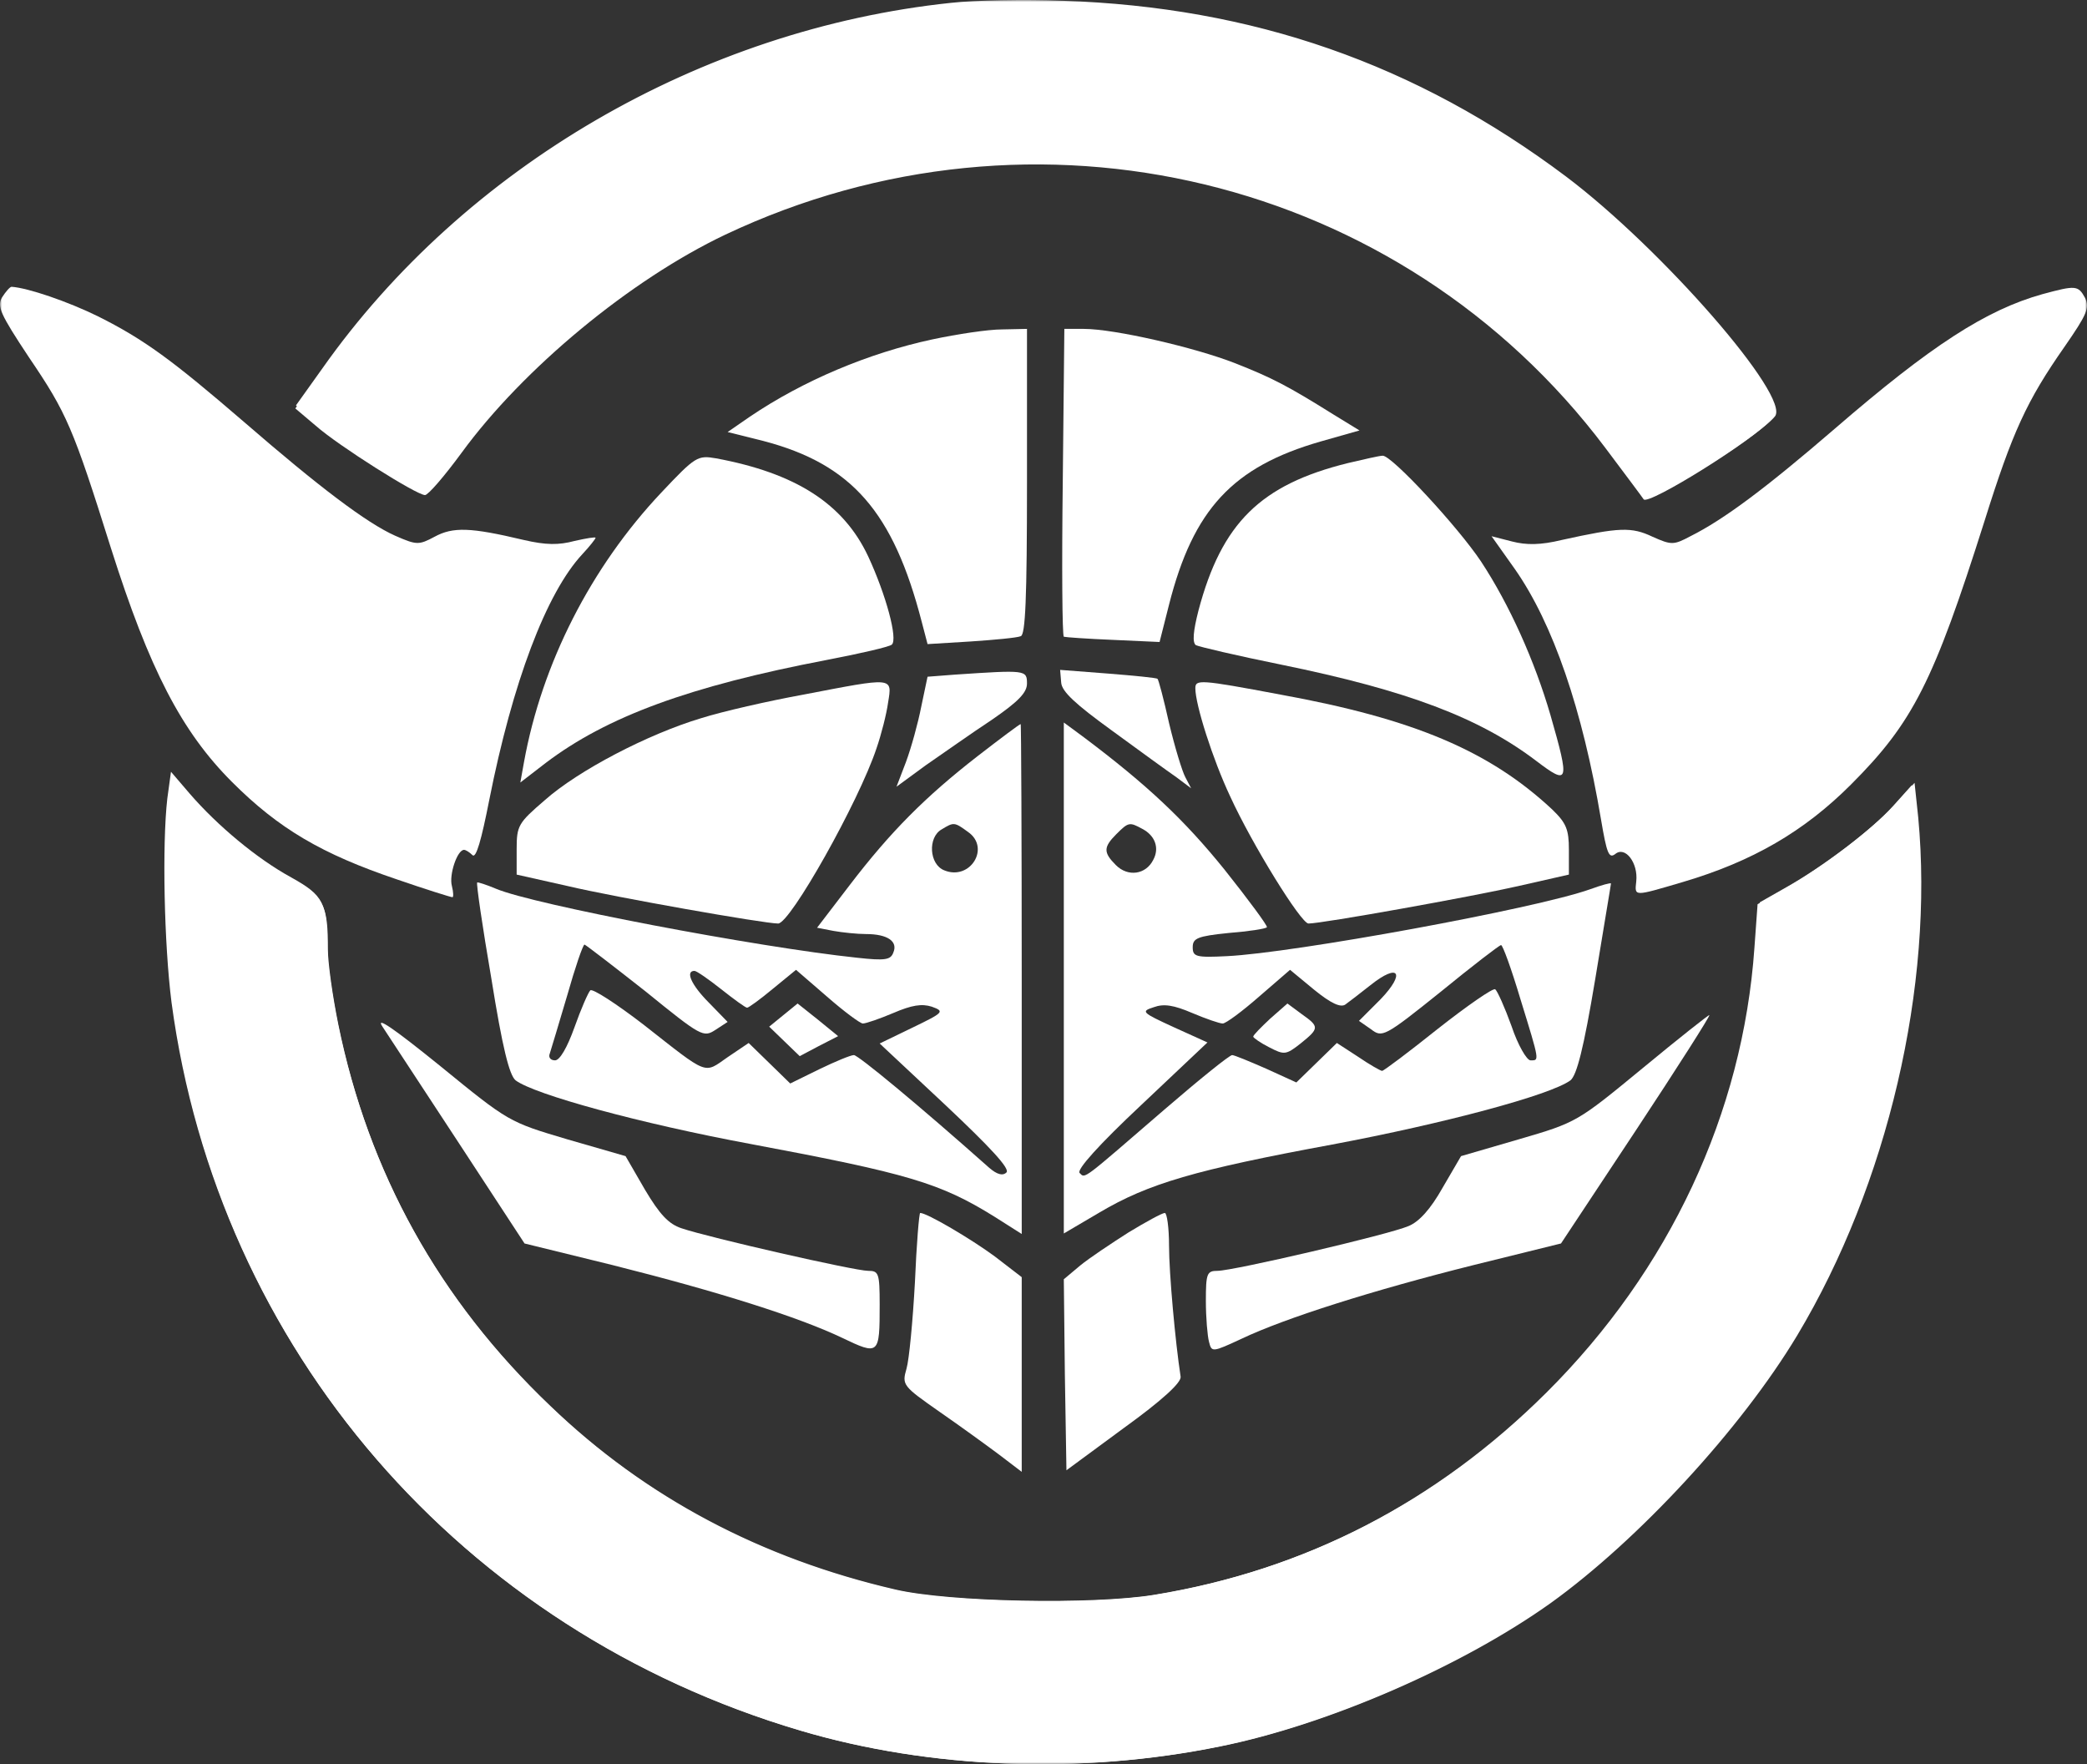 <svg width="530" height="448" viewBox="0 0 530 448" fill="none" xmlns="http://www.w3.org/2000/svg">
<rect x="0" y="0" width="530" height="448" fill="#333333" stroke="none"/>
<g clip-path="url(#clip0_1019_1008)">
<mask id="mask0_1019_1008" style="mask-type:luminance" maskUnits="userSpaceOnUse" x="0" y="0" width="530" height="448">
<path d="M530 0H0V448H530V0Z" fill="white"/>
</mask>
<g mask="url(#mask0_1019_1008)">
<path d="M241.502 0.723C178.037 7.404 117.912 42.416 81.837 93.597L75.156 102.951L80.367 107.361C86.112 112.439 106.02 125 108.158 125C108.96 125 113.102 120.189 117.511 114.176C133.143 92.795 160.4 70.211 184.584 58.719C263.414 21.436 356.541 43.886 408.515 112.973C413.726 119.922 418.135 125.802 418.269 126.069C419.338 127.806 446.728 110.702 450.736 105.757C454.878 100.813 422.01 63.129 397.693 44.821C359.614 16.224 318.194 1.792 269.827 0.188C260.341 -0.213 247.514 0.055 241.502 0.723ZM254.996 15.021C256.199 22.772 255.932 32.794 254.462 32.794C253.794 32.794 252.725 30.256 252.191 27.048L251.255 21.436L250.053 27.048C247.781 38.407 243.773 31.191 243.773 15.823C243.773 9.81 246.846 10.612 247.915 16.892C248.45 19.966 248.85 20.5 248.984 18.362C249.118 14.754 251.389 10.077 252.992 10.077C253.66 10.077 254.462 12.349 254.996 15.021ZM275.573 11.681C276.508 12.616 277.176 16.892 277.176 21.569C277.176 30.523 275.439 33.329 270.228 32.527C267.422 32.126 267.155 31.325 266.754 23.039C266.353 13.418 267.689 10.077 271.698 10.077C272.9 10.077 274.637 10.745 275.573 11.681ZM292.274 17.694C291.606 21.436 291.873 22.371 293.343 21.837C294.412 21.569 295.347 19.298 295.614 17.026C295.881 14.22 296.817 12.75 298.153 12.75C299.89 12.75 300.157 14.086 299.355 21.035C298.019 32.527 297.217 35.734 295.347 35.066C294.545 34.799 293.877 32.661 293.877 30.389C293.877 24.777 291.339 24.242 290.804 29.721C290.537 32.527 289.602 34.131 288.399 34.131C286.662 34.131 286.395 32.661 287.197 25.044C288.399 13.418 288.934 11.413 291.205 12.215C292.408 12.75 292.808 14.353 292.274 17.694ZM230.679 15.021C233.352 17.427 233.886 20.768 231.615 20.768C230.679 20.768 229.21 19.699 228.274 18.362C226.671 16.358 226.537 16.491 226.671 20.099C226.805 26.514 228.274 32.126 229.744 31.726C230.412 31.592 231.08 30.389 231.08 29.186C231.08 27.984 231.882 26.781 232.817 26.38C234.153 25.979 234.554 27.048 234.153 30.256C233.886 33.997 233.218 34.933 230.145 35.2C225.736 35.734 224.266 33.195 222.93 23.44C222.128 17.427 222.395 16.091 224.4 14.487C227.606 12.215 227.74 12.349 230.679 15.021ZM320.733 20.634C320.332 21.837 319.664 26.514 319.263 31.057C318.595 36.937 317.794 39.476 316.457 39.476C315.389 39.476 314.587 38.674 314.587 37.605C314.587 34.398 311.915 33.596 310.044 36.269C306.169 41.481 306.971 35.334 311.247 26.38C315.121 18.362 316.19 17.026 318.595 17.694C320.332 18.095 321.134 19.164 320.733 20.634ZM210.37 20.099C211.306 21.169 211.573 23.173 211.038 24.376C210.237 26.647 210.103 26.647 208.233 24.242C205.293 20.233 204.625 22.639 206.629 29.721C208.366 35.868 211.038 38.006 211.038 33.195C211.038 31.993 211.84 30.79 212.775 30.389C215.581 29.454 214.245 38.273 211.306 40.011C209.302 41.213 208.366 40.946 206.362 38.541C202.755 34.131 200.216 22.639 202.354 20.099C204.492 17.561 208.233 17.561 210.37 20.099ZM341.175 24.91C343.447 25.712 345.317 26.915 345.317 27.583C345.317 28.786 338.637 46.291 337.702 47.36C337.434 47.761 336.633 47.36 335.831 46.559C334.896 45.623 335.43 42.683 337.835 36.937C339.973 31.592 340.507 28.786 339.572 28.786C338.637 28.786 336.766 31.993 335.297 35.734C333.292 40.946 331.823 42.95 329.551 43.218C326.345 43.752 325.276 40.278 328.349 39.075C329.418 38.674 331.555 35.066 333.292 30.924C334.896 26.781 336.365 23.44 336.633 23.44C336.766 23.44 338.77 24.108 341.175 24.91ZM189.661 25.979C190.062 26.647 189.126 27.583 187.657 28.117C184.717 29.053 184.45 29.855 186.053 32.527C186.721 33.463 188.191 33.864 189.394 33.329C190.997 32.794 191.665 33.195 191.665 34.665C191.665 35.868 190.997 36.803 190.195 36.803C189.394 36.803 188.993 38.14 189.26 39.743C189.527 41.481 190.462 42.683 191.398 42.416C192.199 42.282 193.669 42.015 194.471 41.748C195.272 41.614 196.208 42.149 196.609 42.95C197.143 44.42 189.527 48.429 188.325 47.227C187.924 46.959 185.92 42.416 183.782 37.204L179.907 27.716L182.847 26.38C186.454 24.509 188.592 24.509 189.661 25.979ZM359.347 35.066C357.342 39.877 357.075 42.149 358.411 42.149C362.42 42.149 360.015 52.973 355.739 54.577C353.601 55.245 347.99 52.839 347.99 51.369C347.99 48.429 356.808 32.794 358.411 32.794C359.747 32.794 360.015 33.596 359.347 35.066ZM172.959 41.347C175.765 46.024 176.567 51.503 174.429 51.503C173.761 51.503 172.959 52.438 172.692 53.775C172.158 56.581 165.076 57.115 162.003 54.577C157.995 51.102 156.392 45.356 158.396 41.08C159.866 37.739 160.934 37.071 165.21 37.071C169.486 36.937 170.554 37.605 172.959 41.347ZM378.72 44.821C378.72 45.623 377.785 47.628 376.582 49.365C374.979 51.904 374.979 52.839 376.182 53.641C377.117 54.176 378.052 54.042 378.319 53.24C379.522 49.766 382.595 46.826 383.931 48.162C384.866 49.098 383.664 51.904 380.591 56.848C378.052 60.857 375.38 65.133 374.712 66.202C373.777 67.672 373.108 67.806 372.04 66.737C370.837 65.534 370.971 64.332 372.708 61.793C373.91 59.788 374.578 57.65 374.044 56.715C373.376 55.779 372.04 56.715 370.436 59.387C368.967 61.659 367.23 63.129 366.428 62.728C364.825 61.659 365.626 59.788 371.372 50.835C375.647 44.02 378.72 41.614 378.72 44.821ZM148.642 53.775C150.78 56.581 153.319 60.323 154.254 62.06C155.724 65 155.59 65.668 152.918 67.806C151.314 69.142 149.444 70.211 148.776 70.211C147.44 70.211 136.884 56.581 136.884 54.844C136.884 52.973 141.16 48.83 143.031 48.83C143.966 48.83 146.504 51.102 148.642 53.775ZM396.758 62.194C394.62 64.599 394.486 65.401 395.956 67.806C397.426 70.211 397.292 71.147 395.021 74.087C391.814 78.496 387.939 79.031 384.866 75.69C382.461 73.018 382.595 72.75 389.409 64.866C394.219 59.254 396.891 57.115 397.826 58.051C398.762 58.986 398.495 60.323 396.758 62.194ZM130.872 65.668C134.613 69.677 135.014 71.548 132.609 73.953C131.406 75.156 131.674 76.091 133.411 78.096C134.747 79.566 135.415 81.436 134.88 82.238C133.811 83.975 129.536 80.501 123.123 72.35L118.981 67.138L122.054 64.733C126.062 61.392 126.997 61.525 130.872 65.668ZM407.446 67.004C407.446 67.806 404.373 71.949 400.499 76.358C395.956 81.57 393.15 83.708 392.215 82.906C391.413 81.971 393.284 78.764 397.826 73.285C404.106 65.802 407.446 63.663 407.446 67.004ZM425.083 77.561C426.152 78.764 426.686 80.1 426.286 80.635C425.217 81.704 421.208 79.298 420.407 77.16C419.739 74.888 422.678 75.156 425.083 77.561ZM119.916 85.445C125.394 90.256 126.73 92.929 123.523 92.929C122.855 92.929 119.515 90.523 116.175 87.584C112.701 84.644 109.227 82.639 108.425 83.174C107.624 83.708 109.761 86.514 114.171 90.256C118.313 94.131 120.851 97.205 120.317 98.14C119.381 99.61 117.645 98.541 106.288 88.653L101.878 84.777L105.486 80.902C109.628 76.492 109.093 76.358 119.916 85.445ZM418.803 78.229C418.803 79.031 417.2 81.169 415.196 83.04L411.455 86.247L416.532 83.975C420.139 82.372 421.876 82.105 422.945 83.174C424.148 84.376 422.411 86.648 416.666 91.993C411.321 96.938 408.382 98.942 407.446 98.007C406.511 97.205 407.847 95.201 411.455 91.993L416.799 87.316L411.188 90.123C399.43 96.002 398.495 93.062 409.183 83.708C416.933 76.893 418.803 75.824 418.803 78.229Z" fill="white"/>
<path d="M271.496 23.519C271.496 28.463 272.031 31.27 272.832 30.735C273.634 30.334 274.168 26.593 274.168 22.584C274.168 18.575 273.634 15.368 272.832 15.368C272.031 15.368 271.496 18.976 271.496 23.519Z" fill="white"/>
<path d="M315.321 28.731C314.385 31.938 314.92 33.809 316.39 32.472C316.79 31.938 316.924 30.201 316.657 28.463L316.256 25.39L315.321 28.731Z" fill="white"/>
<path d="M354.334 48.642C353.532 50.379 353.532 51.582 354.2 52.116C355.403 52.784 358.342 48.91 358.342 46.906C358.342 45.035 355.67 46.371 354.334 48.642Z" fill="white"/>
<path d="M167.279 43.029C167.279 43.697 168.482 45.836 169.952 48.107C172.891 52.517 173.559 50.914 171.02 45.435C169.684 42.361 167.279 40.891 167.279 43.029Z" fill="white"/>
<path d="M161.934 46.37C162.067 48.642 167.144 55.324 167.278 53.185C167.278 50.78 164.339 44.767 163.002 44.767C162.468 44.767 161.934 45.568 161.934 46.37Z" fill="white"/>
<path d="M141.893 54.923C141.893 56.927 150.176 67.484 151.379 66.816C152.715 65.88 145.099 54.121 143.229 54.121C142.427 54.121 141.893 54.522 141.893 54.923Z" fill="white"/>
<path d="M389.741 72.83C387.871 74.968 387.737 75.502 389.207 75.502C391.345 75.502 394.418 72.963 394.418 71.226C394.418 69.356 392.28 70.024 389.741 72.83Z" fill="white"/>
<path d="M125.859 68.287C125.859 70.291 128.799 74.165 130.001 73.497C131.471 72.562 129.066 67.485 127.195 67.485C126.394 67.485 125.859 67.886 125.859 68.287Z" fill="white"/>
<path d="M0.532 75.502C-0.804 77.774 -0.002 79.644 7.347 90.736C16.966 104.901 18.57 108.643 28.19 139.244C37.943 169.979 46.094 185.748 58.92 198.577C70.812 210.47 81.768 216.884 100.741 223.298C108.089 225.837 114.502 227.842 114.903 227.842C115.17 227.842 115.17 226.639 114.77 225.036C113.968 222.229 116.106 215.815 117.843 215.815C118.244 215.815 119.179 216.35 119.98 217.151C120.916 218.087 122.252 213.276 124.256 203.12C130.135 173.454 138.686 150.603 147.905 140.714C149.776 138.71 151.245 136.839 151.245 136.572C151.245 136.304 148.84 136.705 145.901 137.373C141.893 138.442 138.686 138.442 132.941 137.106C119.446 133.899 115.037 133.765 110.36 136.304C106.352 138.442 105.818 138.442 100.34 136.037C93.125 132.83 80.966 123.609 61.993 107.173C43.689 91.404 36.607 86.192 24.849 80.313C17.234 76.571 7.079 73.097 2.937 72.829C2.537 72.829 1.468 74.032 0.532 75.502Z" fill="white"/>
<path d="M518.676 74.7C504.379 78.709 490.484 87.662 465.899 108.91C448.53 123.876 437.841 131.894 429.29 136.171C425.015 138.442 424.48 138.442 419.67 136.304C414.326 133.765 411.253 133.899 396.689 137.106C391.211 138.442 387.603 138.442 383.996 137.507L378.785 136.171L384.664 144.456C394.418 158.353 401.9 180.269 406.576 208.064C408.046 216.75 408.58 218.087 410.184 216.884C412.722 214.746 416.063 219.156 415.528 223.833C415.127 227.708 414.726 227.708 427.42 223.967C445.056 218.755 458.15 211.138 470.041 199.245C485.807 183.476 491.018 173.187 503.979 132.295C511.06 109.712 514.667 101.827 524.287 88.063C530.033 79.778 530.701 78.174 529.498 75.635C527.761 72.428 527.093 72.428 518.676 74.7Z" fill="white"/>
<path d="M236.758 86.192C220.591 89.667 204.023 96.616 190.395 105.836L184.783 109.712L193.869 111.983C216.315 117.863 226.871 130.024 234.086 157.953L235.555 163.565L246.511 162.897C252.524 162.496 258.269 161.961 259.204 161.561C260.407 161.293 260.808 152.206 260.808 122.273V83.52L254.528 83.653C250.921 83.653 243.038 84.856 236.758 86.192Z" fill="white"/>
<path d="M269.893 122.407C269.626 143.788 269.759 161.427 270.16 161.694C270.561 161.828 276.173 162.229 282.72 162.496L294.477 163.031L296.882 153.543C303.028 129.355 313.049 118.531 335.362 112.117L345.249 109.311L338.703 105.302C326.945 97.952 323.07 95.947 313.584 92.206C303.296 88.197 282.987 83.52 275.237 83.52H270.294L269.893 122.407Z" fill="white"/>
<path d="M167.948 125.079C150.044 144.055 137.619 168.509 133.076 193.499L132.141 198.71L138.554 193.766C154.053 182.006 175.03 174.256 210.036 167.574C218.453 165.97 225.935 164.233 226.47 163.699C228.073 162.362 225 151.004 220.457 141.249C214.178 127.885 202.019 120.135 181.844 116.393C177.167 115.591 176.633 115.859 167.948 125.079Z" fill="white"/>
<path d="M342.308 117.596C320.128 123.075 310.241 132.83 304.362 155.013C303.026 160.224 302.759 163.164 303.694 163.832C304.496 164.233 314.116 166.505 325.339 168.777C357.406 175.325 375.711 182.274 390.141 193.231C398.424 199.512 398.692 198.844 393.748 181.605C389.74 167.841 383.326 153.543 376.111 142.585C370.233 133.765 353.398 115.591 351.126 115.725C350.325 115.725 346.316 116.66 342.308 117.596Z" fill="white"/>
<path d="M242.501 171.316L235.553 171.85L233.95 179.467C233.148 183.61 231.411 189.891 230.075 193.499L227.67 199.779L235.152 194.3C239.428 191.361 246.776 186.149 251.853 182.808C258.668 178.131 260.805 175.859 260.805 173.587C260.805 170.113 260.538 170.113 242.501 171.316Z" fill="white"/>
<path d="M269.49 173.32C269.623 175.592 273.097 178.799 282.317 185.481C289.264 190.559 296.613 195.904 298.751 197.374L302.492 200.18L301.022 197.374C300.22 195.904 298.35 189.757 296.88 183.61C295.544 177.596 294.208 172.518 293.941 172.385C293.673 172.118 288.062 171.583 281.381 171.048L269.223 170.113L269.49 173.32Z" fill="white"/>
<path d="M204.023 176.394C195.205 177.997 183.447 180.67 177.969 182.407C164.608 186.416 146.838 195.637 138.286 203.254C131.606 209 131.205 209.668 131.205 215.681V222.096L144.299 225.036C156.19 227.842 194.002 234.523 197.61 234.523C200.683 234.523 218.052 203.655 222.595 190.024C223.797 186.55 225.134 181.338 225.534 178.398C226.603 171.85 227.004 171.984 204.023 176.394Z" fill="white"/>
<path d="M303.562 174.79C303.562 178.933 307.973 192.83 312.382 202.185C317.993 214.479 330.418 234.523 332.289 234.523C335.763 234.523 373.708 227.708 385.466 225.036L398.426 222.096V215.815C398.426 210.603 397.758 209 394.151 205.525C378.251 190.692 359.011 182.541 325.207 176.394C304.631 172.518 303.562 172.518 303.562 174.79Z" fill="white"/>
<path d="M248.247 192.029C235.02 202.318 226.202 211.138 215.78 224.768L207.496 235.592L211.638 236.394C213.909 236.795 217.65 237.196 219.922 237.196C225.4 237.196 228.072 239.067 226.87 241.873C226.202 243.744 224.865 244.011 217.65 243.209C192.264 240.537 135.48 229.713 125.993 225.704C123.455 224.635 121.317 223.967 121.183 224.1C120.916 224.367 122.519 235.325 124.791 248.555C127.597 266.06 129.334 273.009 130.937 274.346C135.747 277.954 162.603 285.303 190.661 290.515C230.611 297.998 238.761 300.404 252.523 308.956L259.471 313.366V248.555C259.471 212.875 259.337 183.743 259.203 183.877C258.936 183.877 254.126 187.485 248.247 192.029ZM245.842 211.272C251.588 215.28 246.377 223.699 239.83 221.027C235.955 219.557 235.554 212.608 239.162 210.603C242.235 208.733 242.368 208.733 245.842 211.272ZM163.939 251.762C178.102 263.254 178.636 263.521 181.709 261.517L184.782 259.513L180.106 254.702C175.563 250.158 173.96 246.55 176.365 246.55C176.899 246.55 179.972 248.688 183.179 251.227C186.385 253.766 189.325 255.904 189.726 255.904C190.127 255.904 193.066 253.766 196.273 251.094L202.152 246.283L210.035 253.098C214.31 256.84 218.452 259.913 219.12 259.913C219.922 259.913 223.396 258.711 226.87 257.241C231.546 255.236 234.085 254.835 236.623 255.637C239.963 256.84 239.696 257.107 231.68 260.982L223.396 264.991L240.097 280.626C251.588 291.451 256.531 296.796 255.596 297.731C254.661 298.667 253.191 298.266 251.187 296.529C233.149 280.493 217.918 267.931 216.849 267.931C216.047 267.931 212.172 269.535 208.03 271.539L200.682 275.147L195.337 269.936L190.127 264.858L184.782 268.466C178.636 272.742 180.106 273.277 163.404 260.181C156.457 254.835 150.444 250.96 149.91 251.495C149.375 252.029 147.505 256.305 145.901 260.849C144.031 266.06 142.16 269.268 140.958 269.268C139.755 269.268 139.221 268.466 139.622 267.53C139.889 266.729 141.893 260.047 144.031 252.831C146.035 245.748 148.039 239.869 148.44 239.869C148.841 240.002 155.789 245.348 163.939 251.762Z" fill="white"/>
<path d="M198.945 257.775L195.338 260.715L199.213 264.457L203.087 268.199L207.897 265.66L212.841 263.121L207.764 258.978L202.553 254.835L198.945 257.775Z" fill="white"/>
<path d="M270.158 248.288V313.232L279.244 307.887C291.67 300.537 303.561 297.063 338.3 290.649C366.759 285.303 393.748 278.087 398.825 274.346C400.429 273.009 402.166 266.328 405.105 248.688C407.243 235.593 409.113 224.635 409.113 224.367C409.113 224.1 406.709 224.768 403.769 225.837C389.874 230.782 328.413 242.007 311.578 242.809C303.695 243.21 302.893 242.942 302.893 240.537C302.893 238.265 304.095 237.731 311.978 236.929C317.056 236.528 321.465 235.86 321.732 235.459C321.999 235.192 317.189 228.644 310.91 220.759C300.755 208.198 291.402 199.378 275.235 187.218L270.158 183.476V248.288ZM290.066 210.47C293.406 212.207 294.475 215.414 292.872 218.354C291.001 222.096 286.459 222.764 283.386 219.69C280.179 216.483 280.179 215.147 283.519 211.806C286.592 208.733 286.86 208.733 290.066 210.47ZM386.132 253.766C391.076 269.802 390.942 269.268 388.671 269.268C387.736 269.268 385.464 265.392 383.861 260.582C382.124 255.771 380.254 251.628 379.719 251.227C379.185 250.827 372.638 255.37 365.156 261.25C357.807 267.13 351.394 271.94 350.993 271.94C350.592 271.94 347.786 270.337 344.847 268.332L339.502 264.858L334.291 269.936L329.214 274.88L321.598 271.406C317.323 269.535 313.448 267.931 312.914 267.931C312.246 267.931 304.63 274.078 295.945 281.562C274.567 300.003 275.636 299.335 274.167 297.865C273.365 297.063 279.11 290.649 289.799 280.626L306.634 264.724L298.083 260.849C289.933 257.107 289.665 256.84 293.006 255.771C295.544 254.835 298.083 255.236 302.759 257.241C306.233 258.711 309.707 259.913 310.509 259.913C311.31 259.913 315.452 256.84 319.728 253.098L327.611 246.283L333.757 251.361C338.033 254.835 340.438 255.905 341.64 255.103C342.575 254.435 345.515 252.163 348.053 250.158C355.268 244.412 357.005 247.085 350.592 253.766L345.114 259.245L348.187 261.383C350.993 263.522 351.527 263.388 365.824 251.896C373.84 245.348 380.788 240.002 381.189 240.002C381.59 239.869 383.861 246.149 386.132 253.766Z" fill="white"/>
<path d="M322.533 258.711C320.262 260.849 318.258 262.853 318.258 263.254C318.258 263.522 320.128 264.858 322.266 265.927C326.141 267.931 326.542 267.931 330.283 264.991C335.093 261.116 335.093 260.715 330.55 257.508L326.943 254.835L322.533 258.711Z" fill="white"/>
<path d="M42.486 202.804C41.15 214.564 41.685 239.82 43.555 254.52C55.313 342.449 117.041 413.942 203.354 439.466C236.222 449.221 274.702 450.691 309.975 443.475C337.098 437.996 371.035 423.296 393.749 407.127C416.062 391.091 442.116 362.895 456.413 339.108C479.394 300.756 491.152 250.377 487.143 207.615L486.208 198.795L481.532 204.007C476.054 210.154 463.227 219.909 453.741 225.254L446.926 229.13L446.125 240.221C443.185 282.315 424.48 322.271 393.215 353.407C365.157 381.336 331.62 398.708 293.14 404.989C277.641 407.528 241.166 406.86 227.404 403.652C193.333 395.768 163.939 380.267 139.755 357.015C111.43 330.021 93.526 297.683 85.776 259.865C84.306 252.649 83.104 244.096 83.104 240.755C83.104 229.263 82.169 227.392 74.019 222.849C65.2 218.038 55.179 209.619 48.232 201.601L43.422 195.989L42.486 202.804ZM91.789 307.972C94.327 312.783 94.327 313.317 91.922 313.317C90.853 313.317 89.517 312.115 89.117 310.645C87.78 306.502 83.238 309.442 84.039 313.852C84.574 316.525 83.906 317.594 80.298 319.331C75.889 321.603 75.889 321.603 72.816 318.128C71.079 316.124 69.743 313.986 69.743 313.451C69.743 312.516 86.712 303.963 88.716 303.963C89.25 303.963 90.586 305.7 91.789 307.972ZM448.931 309.442C454.676 311.179 458.551 313.05 458.551 314.119C458.551 315.188 457.348 315.99 455.878 315.99C453.073 315.99 452.137 319.197 454.542 320.667C455.344 321.202 455.611 322.137 455.077 322.805C454.676 323.473 450.267 321.202 445.457 317.861C440.513 314.386 436.371 311.447 436.104 311.313C435.436 310.778 437.44 306.636 438.375 306.636C438.776 306.636 443.586 307.972 448.931 309.442ZM440.246 328.551C444.388 331.224 447.862 333.897 447.862 334.565C447.862 337.104 445.858 337.104 442.517 334.699C439.311 332.427 437.173 332.293 437.173 334.699C437.173 335.099 439.043 336.569 441.315 337.906C443.987 339.509 444.922 340.846 444.121 341.647C442.517 343.251 425.148 333.496 425.148 330.957C425.148 328.819 427.82 328.952 431.027 331.358C433.432 333.229 435.837 332.961 435.837 330.823C435.837 330.289 434.367 329.086 432.496 328.284C430.626 327.482 429.156 325.745 429.156 324.543C429.156 321.87 430.626 322.404 440.246 328.551ZM101.542 325.745C102.745 327.082 101.275 329.086 95.129 334.431C90.853 338.307 86.712 341.38 85.91 341.38C84.039 341.38 84.039 339.108 85.776 338.039C88.048 336.703 85.643 333.229 82.97 334.03C81.367 334.565 80.432 334.298 80.432 333.095C80.432 332.16 84.173 329.754 88.849 327.75C98.603 323.607 99.672 323.473 101.542 325.745ZM112.231 341.647C114.503 343.919 114.235 347.394 111.83 349.398C109.025 351.67 107.555 349.933 109.559 346.725C110.895 344.587 110.895 344.053 109.425 344.053C106.887 344.053 97.668 352.071 98.603 353.541C99.004 354.342 100.073 354.209 101.275 353.273C103.68 351.402 105.15 352.472 103.947 355.411C102.878 358.351 96.599 357.55 94.595 354.342C93.392 352.204 94.06 351.002 99.805 345.924C106.62 339.91 109.425 338.841 112.231 341.647ZM426.217 347.26C431.695 354.209 433.298 359.019 430.492 360.757C429.691 361.158 428.622 360.089 427.954 358.351C427.152 356.213 424.613 354.342 420.204 352.739C412.455 349.933 410.584 348.463 413.39 347.394C414.593 346.859 417.532 347.527 420.071 348.73L424.48 351.002L420.872 347.126C418.735 344.988 417.131 342.583 417.131 341.647C417.131 338.173 420.739 340.445 426.217 347.26ZM124.523 355.679C124.523 356.213 123.187 357.95 121.718 359.688L118.778 362.628L122.92 361.158C125.86 359.955 127.596 359.955 128.532 360.89C129.467 361.826 128.398 362.761 124.791 363.83C120.515 365.167 119.179 366.369 117.442 370.779C116.373 373.719 114.77 376.124 113.968 376.124C112.098 376.124 112.098 372.65 113.968 369.042C115.571 366.236 115.438 366.236 112.899 368.374C110.093 370.913 107.154 371.581 107.154 369.576C107.154 367.706 120.916 354.743 122.92 354.743C123.722 354.743 124.523 355.144 124.523 355.679ZM411.787 360.757C414.593 363.697 414.86 364.632 413.39 366.904C411.92 369.175 412.054 369.977 414.726 372.115C417.131 373.986 417.398 374.922 416.196 376.258C414.993 377.461 412.989 376.258 406.843 370.378C399.227 363.028 399.227 362.895 401.632 360.222C404.973 356.48 407.912 356.748 411.787 360.757ZM143.229 375.723C143.229 377.995 141.893 377.995 139.221 375.456C137.35 373.719 136.949 373.853 135.479 376.124C134.544 377.728 134.411 378.797 135.212 378.797C135.88 378.797 136.548 379.732 136.548 380.801C136.548 383.073 134.945 383.34 133.075 381.47C130.536 378.931 127.997 383.34 130.135 386.681C132.674 390.957 130.135 391.759 126.26 387.884L122.786 384.409L130.001 376.258L137.083 368.106L140.156 371.046C141.893 372.65 143.229 374.654 143.229 375.723ZM383.06 380C383.461 380.801 382.526 382.004 380.923 382.806C378.384 384.276 378.25 384.543 380.121 386.548C381.858 388.285 382.66 388.285 384.397 386.815C386.133 385.345 386.935 385.612 389.741 388.151C393.883 392.16 394.017 394.833 389.875 398.708L386.534 401.782L380.522 393.496C377.182 388.953 374.376 384.677 374.376 384.009C374.376 382.806 379.72 378.797 381.323 378.797C381.858 378.797 382.526 379.331 383.06 380ZM155.388 382.94C159.797 386.013 160.331 388.151 156.724 388.151C155.254 388.151 152.448 390.824 149.776 394.833C145.5 400.98 141.893 403.385 141.893 400.044C141.893 399.376 144.031 395.902 146.569 392.561C150.043 388.018 150.978 385.612 150.444 383.34C149.375 379.465 150.444 379.331 155.388 382.94ZM369.165 398.708C372.238 408.196 371.971 412.205 368.23 412.205C366.76 412.205 366.359 411.537 366.894 409.933C367.562 408.463 365.958 405.791 361.549 401.381C357.14 396.837 355.937 394.833 357.14 394.031C358.209 393.363 360.079 394.565 362.618 397.505C366.894 402.717 367.161 402.45 364.355 395.768C362.618 391.492 362.752 389.487 365.157 389.487C365.691 389.487 367.562 393.63 369.165 398.708ZM172.891 393.63C175.563 395.635 176.364 396.971 175.429 397.906C174.494 398.842 173.425 398.708 171.955 397.505C170.085 395.902 169.55 396.035 168.481 397.639C166.878 400.312 167.012 401.113 169.283 402.049C171.955 402.984 171.822 407.26 168.882 410.869C166.878 413.274 165.542 413.808 162.736 413.007C160.732 412.472 158.861 411.269 158.461 410.334C157.793 408.73 166.878 390.824 168.348 390.824C168.615 390.824 170.619 392.16 172.891 393.63ZM351.662 408.998C356.205 419.02 356.472 420.223 353.933 420.223C352.864 420.223 350.459 416.615 348.589 412.071C346.718 407.661 344.447 404.321 343.779 404.855C342.977 405.256 343.779 408.463 345.917 412.873C348.856 418.886 349.123 420.356 347.787 422.094C345.115 425.301 343.779 424.633 343.912 420.49C343.912 418.486 342.576 413.942 340.973 410.468C339.37 406.86 338.301 403.786 338.568 403.652C340.171 402.182 344.58 400.312 345.917 400.178C346.852 400.178 349.39 404.187 351.662 408.998ZM193.066 404.321C194.001 405.791 193.333 408.597 190.661 414.61C187.721 421.158 186.385 422.895 183.98 422.895C182.377 422.895 180.239 421.96 179.304 420.891C177.701 418.886 178.101 416.615 182.11 407.127C184.247 402.182 185.183 401.381 188.122 401.782C190.126 402.049 192.264 403.118 193.066 404.321ZM328.146 412.606C327.478 417.55 327.879 418.886 330.952 422.762C333.491 425.702 334.159 427.572 333.357 428.374C332.422 429.31 331.086 428.642 329.215 426.37C325.875 421.96 324.672 421.96 326.276 426.37C328.013 430.78 328.013 430.913 325.741 430.913C324.539 430.913 322.802 427.439 321.065 421.693C317.725 410.735 317.591 409.532 320.263 409.532C321.332 409.532 322.267 410.735 322.267 412.071C322.267 413.541 322.936 415.145 323.604 415.546C324.405 416.08 324.94 414.744 324.94 412.472C324.94 410.334 325.341 408.196 325.875 407.795C328.013 405.523 328.814 407.26 328.146 412.606ZM214.31 410.334C215.379 411.002 210.435 429.711 208.698 431.448C206.293 433.853 205.892 428.374 207.897 421.425C210.302 413.274 210.435 412.205 208.832 412.205C208.164 412.205 206.961 415.145 206.026 418.753C204.289 425.969 200.949 430.111 198.277 428.374C196.94 427.572 196.94 427.038 198.41 425.702C199.479 424.9 201.483 420.49 202.819 416.214C205.358 408.33 205.492 408.196 209.366 408.998C211.638 409.532 213.775 410.067 214.31 410.334ZM292.873 412.205C292.873 414.209 289.266 415.278 286.593 414.209C284.456 413.274 284.589 413.007 287.529 412.205C292.339 410.735 292.873 410.735 292.873 412.205ZM226.468 417.684C225.934 420.891 226.201 422.227 227.805 423.163C231.947 425.434 229.809 436.259 225.266 436.259C224.197 436.259 222.059 435.724 220.723 434.922C218.719 433.853 218.452 432.784 219.387 429.31C220.055 426.904 221.258 422.361 222.059 419.154C223.796 412.338 227.805 411.002 226.468 417.684ZM296.213 423.831C296.614 428.107 297.416 432.918 297.817 434.521C298.351 436.793 297.95 437.595 296.347 437.595C294.744 437.595 294.209 436.259 294.209 431.982C294.209 425.301 291.938 426.503 291.27 433.586C291.003 436.659 290.201 438.263 288.865 438.263C287.395 438.263 286.46 435.59 285.391 427.84C284.589 421.826 284.456 417.149 285.124 416.615C286.727 415.679 286.994 415.947 288.598 422.227L289.934 427.572L290.067 421.96C290.201 417.016 291.938 414.343 294.343 415.679C294.877 415.947 295.679 419.688 296.213 423.831ZM242.101 420.891C242.101 423.43 242.769 425.568 243.437 425.568C244.239 425.568 244.773 424.365 244.773 423.029C244.773 419.02 246.243 416.347 247.98 417.016C249.182 417.416 249.316 419.822 248.648 425.301C248.113 429.443 247.579 434.254 247.579 435.858C247.445 437.728 246.644 438.931 245.308 438.931C243.571 438.931 243.303 437.862 243.704 434.254C244.105 431.047 243.704 429.577 242.502 429.577C241.433 429.577 240.765 431.181 240.765 433.452C240.765 437.728 238.894 439.867 237.425 437.461C236.89 436.659 236.89 431.581 237.425 426.103C238.093 418.886 238.894 416.214 240.23 416.214C241.433 416.214 242.101 417.684 242.101 420.891ZM263.479 421.559C263.479 424.232 264.147 425.568 265.483 425.568C268.289 425.568 270.56 430.646 269.491 434.655C268.422 438.798 266.685 440.267 262.543 440.267C259.604 440.267 259.47 439.867 259.47 428.909C259.47 419.688 259.871 417.55 261.475 417.55C262.811 417.55 263.479 418.886 263.479 421.559ZM275.236 428.508C274.969 435.724 274.301 439.599 273.232 440C271.896 440.401 271.495 437.595 271.495 429.042C271.495 419.555 271.896 417.55 273.5 417.55C275.236 417.55 275.504 419.421 275.236 428.508Z" fill="white"/>
<path d="M76.558 313.233C73.618 315.104 76.023 317.642 79.23 316.039C80.699 315.237 81.501 314.035 81.1 313.233C80.031 311.763 78.963 311.763 76.558 313.233Z" fill="white"/>
<path d="M445.723 313.901C448.796 316.306 450.533 316.573 450.533 314.703C450.533 313.901 449.998 313.367 449.33 313.367C448.662 313.367 446.925 312.966 445.589 312.565C443.451 311.897 443.451 312.03 445.723 313.901Z" fill="white"/>
<path d="M92.188 330.204C90.051 331.273 88.447 332.476 88.447 332.743C88.447 334.213 90.986 333.277 93.925 330.739C97.8 327.666 97.132 327.398 92.188 330.204Z" fill="white"/>
<path d="M406.175 364.414C407.778 366.017 409.382 366.952 409.916 366.418C411.252 365.082 407.778 361.474 405.373 361.474C403.636 361.474 403.77 362.009 406.175 364.414Z" fill="white"/>
<path d="M384.663 390.339C383.594 391.541 386.133 396.218 387.736 396.218C388.538 396.218 389.072 395.416 389.072 394.347C389.072 392.209 385.866 389.27 384.663 390.339Z" fill="white"/>
<path d="M163.536 405.84C161.399 407.978 161.532 409.581 163.937 409.581C165.006 409.581 165.941 409.314 165.941 409.046C165.941 408.779 166.342 407.577 166.743 406.374C167.678 403.836 165.808 403.568 163.536 405.84Z" fill="white"/>
<path d="M184.65 411.719C181.577 418.801 181.577 418.935 183.314 418.935C184.115 418.935 185.986 416.129 187.322 412.788C190.395 405.706 190.395 405.572 188.658 405.572C187.856 405.572 185.986 408.378 184.65 411.719Z" fill="white"/>
<path d="M224.332 426.552C222.863 427.888 223.263 432.298 224.733 432.298C225.535 432.298 226.069 430.828 226.069 428.957C226.069 425.483 225.802 425.082 224.332 426.552Z" fill="white"/>
<path d="M263.479 432.966C263.479 434.837 264.147 436.307 264.815 436.307C265.616 436.307 266.151 434.837 266.151 432.966C266.151 431.096 265.616 429.626 264.815 429.626C264.147 429.626 263.479 431.096 263.479 432.966Z" fill="white"/>
<path d="M97.133 260.715C98.603 262.987 107.288 276.217 116.507 290.248L133.208 315.772L155.521 321.25C182.644 328.066 202.819 334.48 213.776 339.692C223.262 344.235 223.396 344.101 223.396 331.273C223.396 323.255 223.128 322.72 220.456 322.72C217.116 322.72 180.106 314.302 173.024 311.896C169.818 310.827 167.546 308.422 163.805 302.141L158.861 293.589L144.031 289.312C129.2 284.903 129.2 284.903 111.83 270.738C99.939 261.116 95.263 257.909 97.133 260.715Z" fill="white"/>
<path d="M417.131 271.272C400.564 284.903 400.43 285.036 385.733 289.312L371.036 293.589L366.359 301.607C363.286 307.085 360.347 310.293 357.675 311.362C352.731 313.5 313.182 322.72 309.174 322.72C306.502 322.72 306.234 323.388 306.234 330.337C306.234 334.614 306.635 339.291 307.036 340.761C307.704 343.433 307.838 343.433 315.32 339.959C326.276 334.747 348.589 327.665 374.242 321.25L396.422 315.771L415.528 286.907C425.95 271.139 434.367 257.909 434.1 257.775C433.966 257.642 426.351 263.655 417.131 271.272Z" fill="white"/>
<path d="M232.346 325.66C231.812 335.415 230.877 345.304 230.208 347.576C229.006 351.718 229.273 351.986 238.626 358.534C243.837 362.142 250.651 367.086 253.858 369.491L259.469 373.768V349.046V324.324L252.522 318.979C246.509 314.569 235.419 308.021 233.682 308.021C233.415 308.021 232.747 316.039 232.346 325.66Z" fill="white"/>
<path d="M286.592 312.965C282.183 315.772 276.572 319.513 274.3 321.384L270.158 324.858L270.425 349.046L270.826 373.367L285.523 362.543C295.143 355.594 300.087 351.05 299.82 349.58C298.484 340.894 296.88 323.389 296.88 316.306C296.88 311.763 296.346 308.021 295.811 308.021C295.143 308.021 291.001 310.293 286.592 312.965Z" fill="white"/>
<path d="M42.741 203.351C41.407 215.085 41.941 240.285 43.807 254.951C55.541 342.685 117.141 414.018 203.274 439.485C236.074 449.218 274.474 450.685 309.674 443.485C336.741 438.018 370.607 423.351 393.274 407.218C415.541 391.218 441.541 363.085 455.807 339.351C478.741 301.085 490.474 250.818 486.474 208.151L485.541 199.351L480.874 204.551C475.407 210.685 462.607 220.418 453.141 225.751L446.341 229.618L445.541 240.685C442.607 282.685 423.941 322.551 392.741 353.618C364.741 381.485 331.274 398.818 292.874 405.085C277.407 407.618 241.007 406.951 227.274 403.751C193.274 395.885 163.941 380.418 139.807 357.218C111.541 330.285 93.674 298.018 85.941 260.285C84.474 253.085 83.274 244.551 83.274 241.218C83.274 229.751 82.341 227.885 74.207 223.351C65.407 218.551 55.407 210.151 48.474 202.151L43.674 196.551L42.741 203.351Z" fill="white"/>
<path d="M241 1.721C177.667 8.388 117.667 43.321 81.667 94.388L75 103.721L80.2 108.121C85.933 113.188 105.8 125.721 107.933 125.721C108.733 125.721 112.867 120.921 117.267 114.921C132.867 93.588 160.067 71.055 184.2 59.588C262.867 22.388 355.8 44.788 407.667 113.721C412.867 120.655 417.267 126.521 417.4 126.788C418.467 128.521 445.8 111.455 449.8 106.521C453.933 101.588 421.133 63.988 396.867 45.721C358.867 17.188 317.533 2.788 269.267 1.188C259.8 0.788 247 1.055 241 1.721Z" fill="white"/>
</g>
</g>
<defs>
<clipPath id="clip0_1019_1008">
<rect width="530" height="448" fill="white"/>
</clipPath>
</defs>
</svg>
